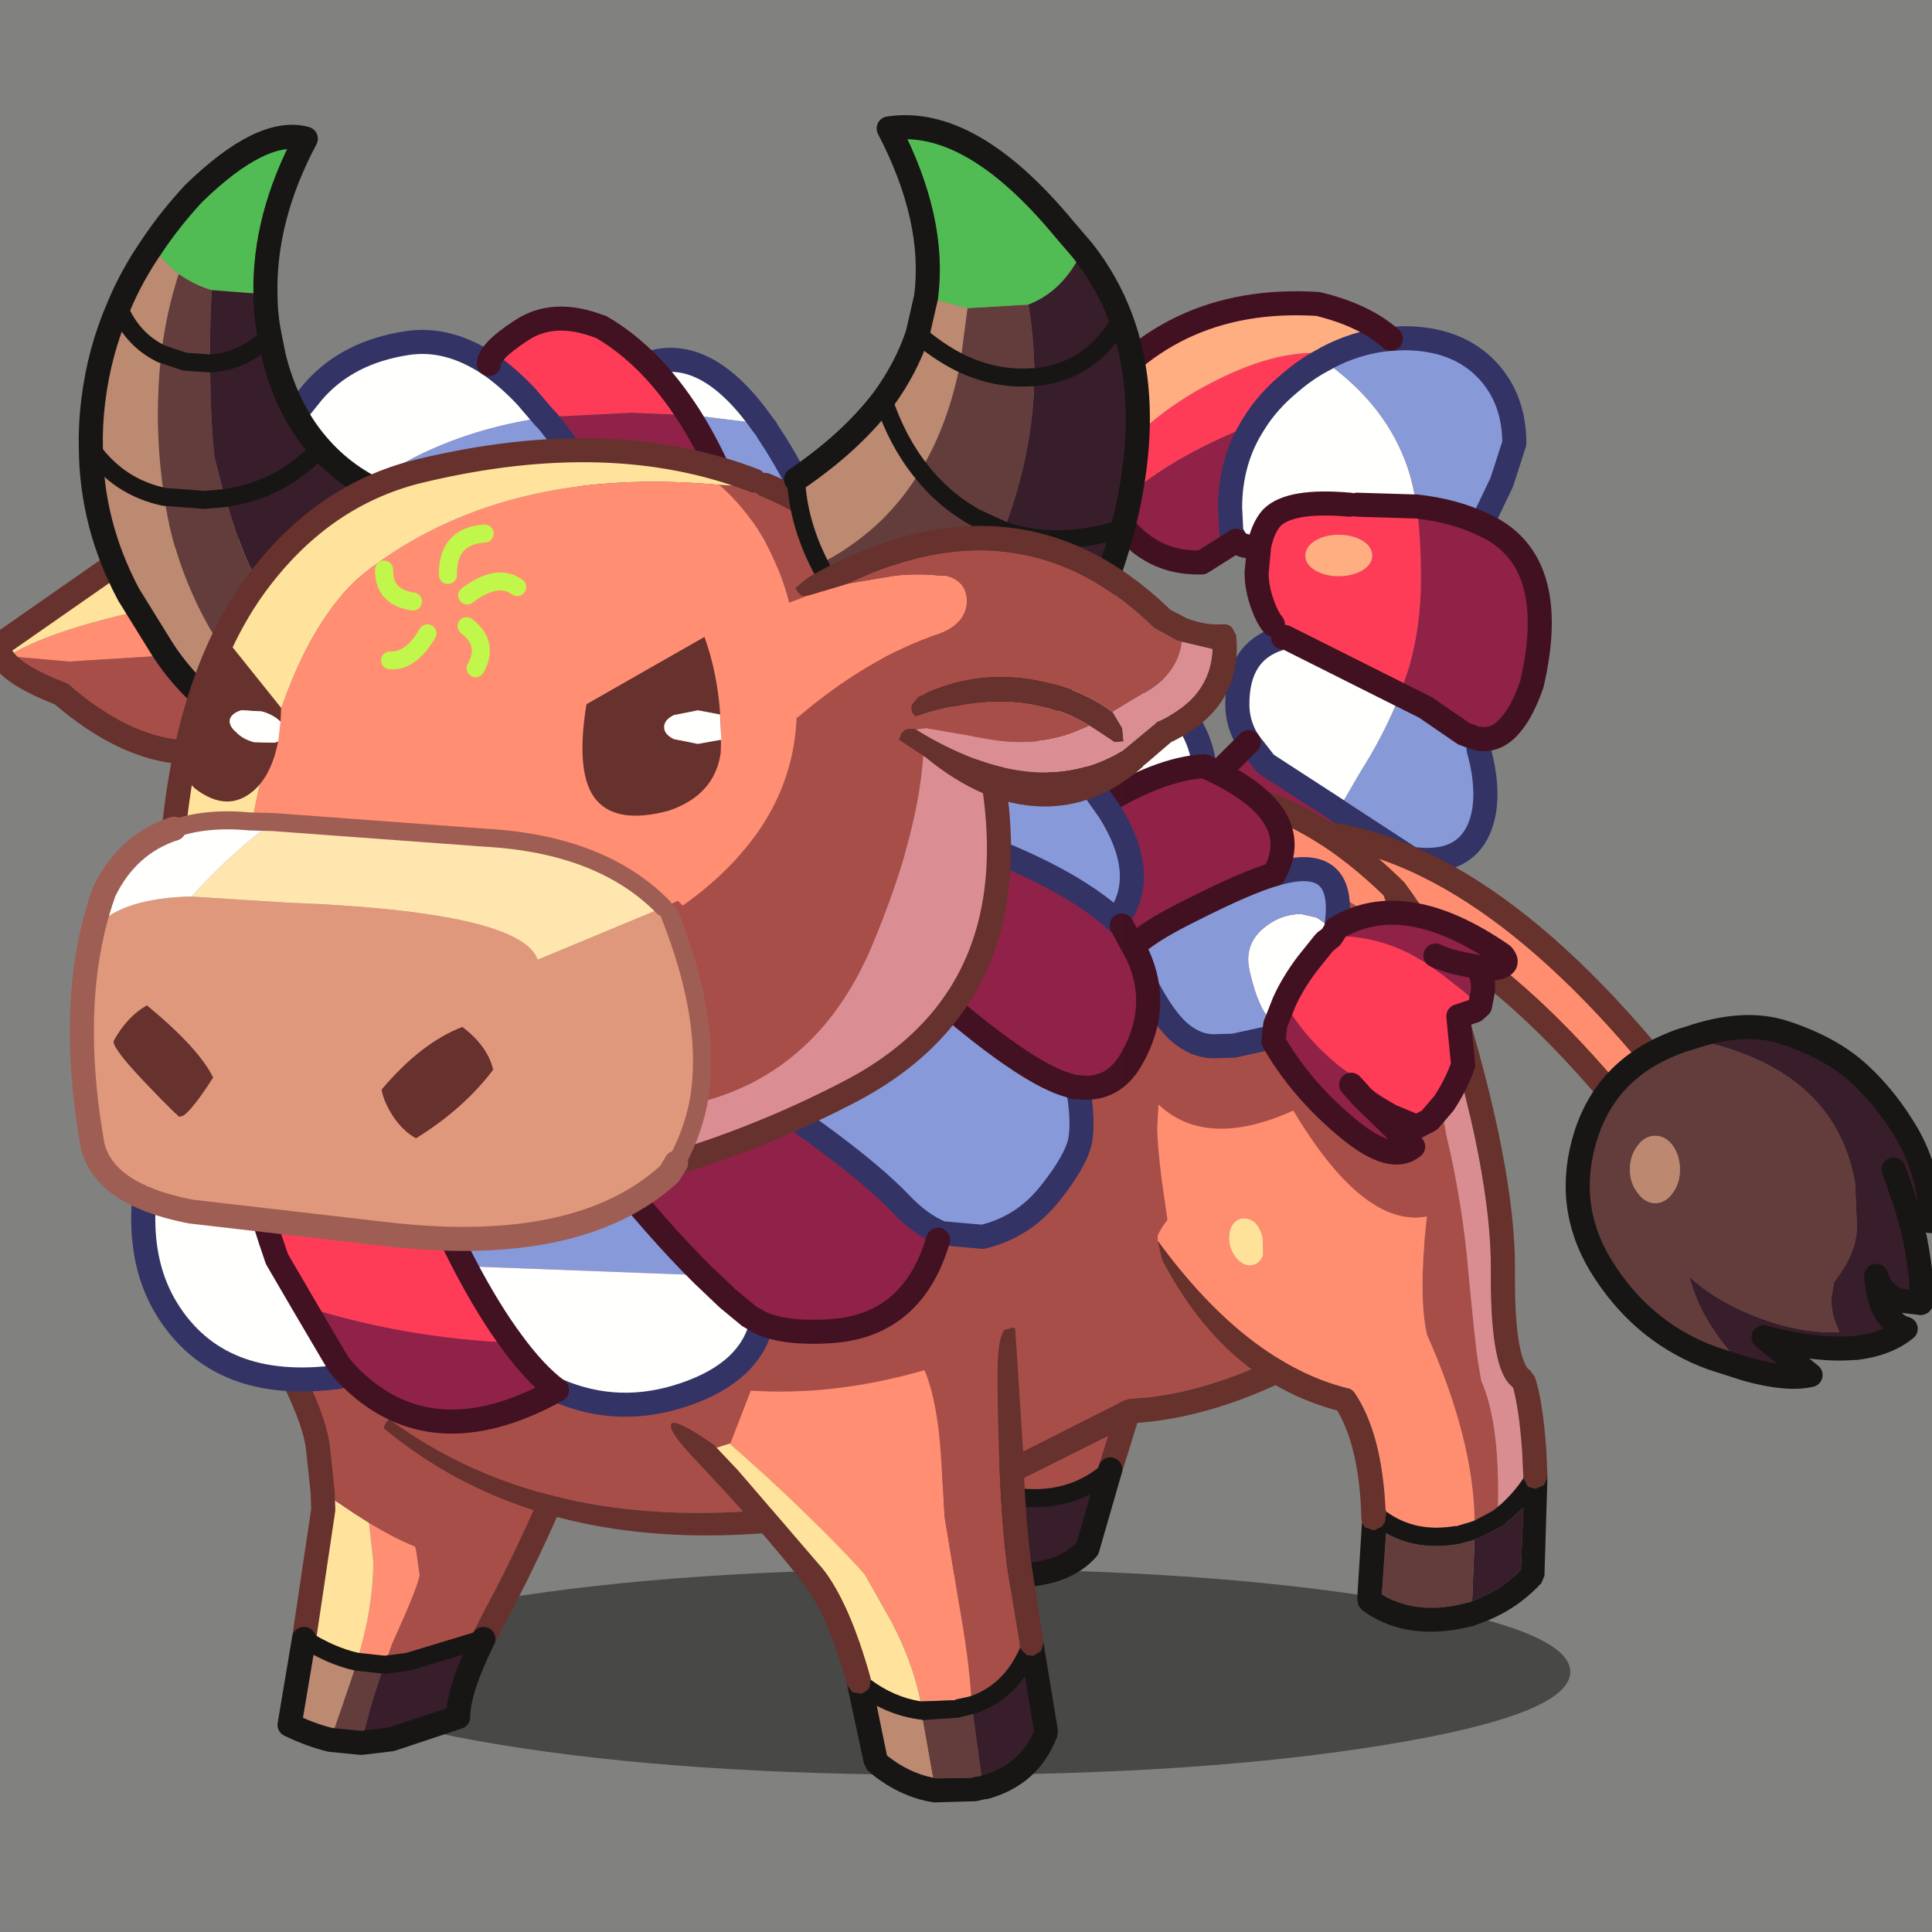 <svg xmlns:ffdec="https://www.free-decompiler.com/flash" xmlns:xlink="http://www.w3.org/1999/xlink" ffdec:objectType="frame" height="90" width="90" xmlns="http://www.w3.org/2000/svg"><rect width="100%" height="100%" fill="#808080" stroke="none"/><use ffdec:characterId="23" height="90" transform="translate(-.6)" width="97.65" xlink:href="#a"/><defs><g id="a" transform="translate(.6)"><use ffdec:characterId="20" height="140.5" transform="matrix(.561 0 0 .56 -.592 5.367)" width="174.1" xlink:href="#b"/><use ffdec:characterId="22" height="160" transform="scale(.604 .562)" width="149" xlink:href="#c"/></g><g id="b" transform="translate(8.1 -26.1)"><use ffdec:characterId="2" height="72.3" transform="matrix(1.441 0 0 .237 19.162 147.025)" width="72.3" xlink:href="#d"/><use ffdec:characterId="3" height="54.35" transform="translate(15.45 40.75)" width="106.35" xlink:href="#e"/><use ffdec:characterId="4" height="47.4" transform="translate(98 84.65)" width="56.45" xlink:href="#f"/><use ffdec:characterId="5" height="40.1" transform="translate(11.9 122.4)" width="30.3" xlink:href="#g"/><use ffdec:characterId="6" height="21.45" transform="translate(69.55 127.1)" width="19.9" xlink:href="#h"/><use ffdec:characterId="7" height="62.8" transform="translate(14.35 81.45)" width="100.85" xlink:href="#i"/><use ffdec:characterId="8" height="62.5" transform="translate(89.05 89.75)" width="32.4" xlink:href="#j"/><use ffdec:characterId="9" height="44.65" transform="translate(71.4 68.75)" width="47.6" xlink:href="#k"/><use ffdec:characterId="10" height="59.7" transform="translate(3.85 76.05)" width="85.45" xlink:href="#l"/><use ffdec:characterId="11" height="20.85" transform="translate(-8.05 59.25)" width="27.25" xlink:href="#m"/><use ffdec:characterId="12" height="50.15" transform="translate(-.5 26.9)" width="37.15" xlink:href="#n"/><use ffdec:characterId="13" height="67.6" transform="translate(-1.25 52.95)" width="78.15" xlink:href="#o"/><use ffdec:characterId="14" height="50.2" transform="translate(58.05 26.1)" width="30.4" xlink:href="#p"/><use ffdec:characterId="15" height="23.35" transform="translate(57.95 60.25)" width="37.7" xlink:href="#q"/><use ffdec:characterId="16" height="14.85" transform="translate(8.4 69.5)" width="44.45" xlink:href="#r"/><use ffdec:characterId="17" height="39.6" transform="translate(48.65 126.95)" width="32.15" xlink:href="#s"/></g><g id="e"><path d="m80.2 36.5-.25-.4q-.7-1.3-.7-2.75 0-4.35 3.45-5.45l.35-.1.15-.05 9.55 4.8q-1.2 3.15-3.35 6.55l-1.8 3.1-6-3.9-1.4-1.8m.85-16.25-1-.05q-.6-.1-.9-.45l-.4-.7-.1-2.05q0-3.9 1.95-6.95 1.15-1.9 3.1-3.5 1.4-1.2 2.9-1.95l.35.55q4.7 3.5 6.4 8.4.5 1.45.8 3.35l-4.95-.15h-.6q-5-.45-6.5 1.1-.75.85-1.05 2.4m-78.6-1Q-.4 14.5.05 10.4L2.5 7.35q2.85-3.3 7.85-4.05 3.35-.5 6.75 1.75 1.55 1.05 3.1 2.7l1.5 1.75q-6 .85-10.95 3.4-4.7 2.45-8.3 6.3v.05m28-14.1.25-.25q4.65-1.25 9.2 5.25l-1.5-.3-4.45-.55h-.25q-1.55-2.4-3.25-4.15" fill="#fff" fill-rule="evenodd" transform="translate(1 1)"/><path d="m92 2.95 1.05-.05q4.45 0 6.95 2.65 2.25 2.4 2.25 6.1l-1.05 3.25-1.65 3.45q-2.3-1.1-5.4-1.45-.3-1.9-.8-3.35-1.7-4.9-6.4-8.4l-.35-.55.05-.05.6-.3q2.3-1.1 4.75-1.3m7 33.2.3 1q1.1 4.05 0 6.6-1.35 3.05-5.6 2.45l-6.05-3.95-.05-.05 1.8-3.1q2.15-3.4 3.35-6.55l2.1 1.05 3.2 2.2.95.35M43.95 18.5q-.1 2.55-2 2.6-2.35.05-3.4-.9l-.2-.75-.05-.05q-1.85-5.65-4.35-9.7l-.25-.4h.25l4.45.55 1.5.3.2.25.2.35q1.8 2.65 3.6 6.55l.05 1.2m-15.9 2.05.05.15.05.1q-.85 5.45-3.9 8.45-3.45 3.35-7.4 3.35l-1.5-.1q-2.85-1.6-8.45-7.55Q4.1 22 2.45 19.3v-.1q3.6-3.85 8.3-6.3 4.95-2.55 10.95-3.4l.1.1.15.15q3.3 4.05 5.25 8.6l.85 2.2" fill="#8698d9" fill-rule="evenodd" transform="translate(1 1)"/><path d="m82.7 27.9-.5-1.2q-.45-.55-.8-1.5-.55-1.45-.55-2.8l.2-2.1v-.05q.3-1.55 1.05-2.4 1.5-1.55 6.5-1.1h.6l4.95.15q.35 2.6.35 6.05 0 3.9-1 7.35l-.75 2.25-9.55-4.8-.15.05-.35.1M68.9 17.3l-1.3-2.6q3.8-5.2 9.6-8.15 5.8-3 10.05-2.3l-.6.3-.05.05q-1.5.75-2.9 1.95-1.95 1.6-3.1 3.5-3.45 1.35-6.45 3.1-3.45 2.05-5.25 4.15m16.8 2.45q-.8.5-.8 1.25 0 .7.8 1.2.85.5 1.95.5 1.15 0 2-.5.8-.5.8-1.2 0-.75-.8-1.25-.85-.5-2-.5-1.1 0-1.95.5M17.1 5.05q0-1.05 2.7-2.8 2.7-1.8 6.55-.3h.05q2.15 1.25 4.05 3.2 1.7 1.75 3.25 4.15l-4.75-.2-7 .35h-.05l-.2.05-1.5-1.75q-1.55-1.65-3.1-2.7" fill="#ff3a58" fill-rule="evenodd" transform="translate(1 1)"/><path d="M99.55 18.35q6.6 2.85 4.15 13.35-.75 2.15-1.7 3.3-1.3 1.6-3 1.15l-.95-.35-3.2-2.2-2.1-1.05.75-2.25q1-3.45 1-7.35 0-3.45-.35-6.05 3.1.35 5.4 1.45M93.7 46.2l-.2.8q.8 1.7-.8 3.85-1.6 2.15-4.5 1.2-2.35-.75-5.25-2.75l-.05-.05-1.35-1q-3.8-2.9-4.5-5.4-.7-2.5.9-4.1l2.25-2.25 1.4 1.8 6 3.9.05.05 6.05 3.95M79.15 19.75l-2.85 1.8q-4.7.15-7.4-4.25 1.8-2.1 5.25-4.15 3-1.75 6.45-3.1-1.95 3.05-1.95 6.95l.1 2.05.4.7M38.3 19.4l-.5.2q-3.45 4.35-9.55 1.05l-.1-.05-.1-.05-.85-2.2q-1.95-4.55-5.25-8.6l-.15-.15-.1-.1.2-.05h.05l7-.35 4.75.2.25.4q2.5 4.05 4.35 9.7" fill="#8f2049" fill-rule="evenodd" transform="translate(1 1)"/><path d="M87.25 4.25Q83 3.55 77.2 6.55q-5.8 2.95-9.6 8.15-.85-2.25-1.4-5.15 7-10.3 19.75-9.5 3.9.95 6.05 2.9-2.45.2-4.75 1.3m-1.55 15.5q.85-.5 1.95-.5 1.15 0 2 .5.8.5.8 1.25 0 .7-.8 1.2-.85.5-2 .5-1.1 0-1.95-.5-.8-.5-.8-1.2 0-.75.8-1.25" fill="#ffad82" fill-rule="evenodd" transform="translate(1 1)"/><path d="m100 37.15.3 1" fill="none" stroke="#09f" stroke-linecap="round" stroke-linejoin="round" stroke-width="2"/><path d="m93 3.95 1.05-.05q4.45 0 6.95 2.65 2.25 2.4 2.25 6.1l-1.05 3.25-1.65 3.45m-.25 18.8q1.1 4.05 0 6.6-1.35 3.05-5.6 2.45l-6.05-3.95-.05-.05-6-3.9-1.4-1.8-.25-.4q-.7-1.3-.7-2.75 0-4.35 3.45-5.45l.35-.1M87.6 5.6l.05-.05.6-.3q2.3-1.1 4.75-1.3M87.6 5.6q-1.5.75-2.9 1.95-1.95 1.6-3.1 3.5-1.95 3.05-1.95 6.95l.1 2.05.4.7m-51.1.8.05.15.05.1q-.85 5.45-3.9 8.45-3.45 3.35-7.4 3.35l-1.5-.1q-2.85-1.6-8.45-7.55Q5.1 23 3.45 20.3v-.05Q.6 15.5 1.05 11.4L3.5 8.35q2.85-3.3 7.85-4.05 3.35-.5 6.75 1.75 1.55 1.05 3.1 2.7l1.5 1.75.1.1.15.15q3.3 4.05 5.25 8.6l.85 2.2M31.7 5.9q4.65-1.25 9.2 5.25l.2.25.2.35q1.8 2.65 3.6 6.55l.05 1.2" fill="none" stroke="#313166" stroke-linecap="round" stroke-linejoin="round" stroke-width="2"/><path d="M100.55 19.35q6.6 2.85 4.15 13.35-.75 2.15-1.7 3.3-1.3 1.6-3 1.15l-.95-.35-3.2-2.2-2.1-1.05-9.55-4.8-.15.05M94.5 48q.8 1.7-.8 3.85-1.6 2.15-4.5 1.2-2.35-.75-5.25-2.75l-.05-.05-1.35-1q-3.8-2.9-4.5-5.4-.7-2.5.9-4.1l2.25-2.25m2-9.8q-.45-.55-.8-1.5-.55-1.45-.55-2.8l.2-2.1v-.05q.3-1.55 1.05-2.4 1.5-1.55 6.5-1.1m-8.55 3.45q-.6-.1-.9-.45l-2.85 1.8q-4.7.15-7.4-4.25l-1.3-2.6-1.4 2.05m1.4-2.05q-.85-2.25-1.4-5.15 7-10.3 19.75-9.5 3.9.95 6.05 2.9m2.15 13.95q3.1.35 5.4 1.45m-10.35-1.6 4.95.15m-50.2 1.6q-.1 2.55-2 2.6-2.35.05-3.4-.9l-.2-.75-.05-.05q-1.85-5.65-4.35-9.7l-.25-.4q-1.55-2.4-3.25-4.15-1.9-1.95-4.05-3.2h-.05q-3.85-1.5-6.55.3-2.7 1.75-2.7 2.8M38.8 20.6q-3.45 4.35-9.55 1.05l-.1-.05-.1-.05" fill="none" stroke="#410f21" stroke-linecap="round" stroke-linejoin="round" stroke-width="2"/></g><g id="f"><path d="M31.35 19.15q-2.1.6-2.75 3.75Q12.9 3.85 0 5.55V0q15.1-.55 31.35 19.15" fill="#ff8d72" fill-rule="evenodd" transform="translate(1 1)"/><path d="M32.35 20.15Q16.1.45 1 1v5.55q12.9-1.7 28.6 17.35.65-3.15 2.75-3.75z" fill="none" stroke="#662f2c" stroke-linecap="round" stroke-linejoin="round" stroke-width="2"/><path d="M34.15 17.25Q46.3 19.55 48 29.3l.15 3.65q-.05 2.25-1.9 4.55l-.2 1.25q-.1 1.25.5 2.55l.15.4h-.2q-3.15.05-6.45-1.2-3.4-1.25-5.8-3.4 1 3.95 4.7 7.65l-2.8-.9q-5.5-2-8.85-7.05-3.4-5.05-1.85-10.85 1.55-5.8 7.15-8.15.8-.35 1.55-.55m-1.3 12.85q.6-.8.6-1.95t-.6-2q-.6-.8-1.45-.8t-1.45.8q-.65.85-.65 2t.65 1.95q.6.85 1.45.85t1.45-.85" fill="#623b3b" fill-rule="evenodd" transform="translate(1 1)"/><path d="M32.85 30.1q-.6.85-1.45.85t-1.45-.85q-.65-.8-.65-1.95t.65-2q.6-.8 1.45-.8t1.45.8q.6.85.6 2t-.6 1.95" fill="#bb8871" fill-rule="evenodd" transform="translate(1 1)"/><path d="M34.15 17.25q4.6-1.6 7.95-.5 3.85 1.25 6.2 3.4 2.3 2.1 4.05 5.1 1.7 3 2.1 7.2-.6 0-1.25-.4-.65-.45-.95-.9l.5 1.8q.45 1.8.7 4.15.2 2.35-.05 2.15l-1.7-.2q-1.45-.45-1.95-2.05.15 1.95.75 2.95.75 1.2 1.7 1.45-1.6 1.3-4.15 1.6h-.2q-3.1.25-7.45-.9l3.9 3.15q-1.95.45-5.35-.5-3.7-3.7-4.7-7.65 2.4 2.15 5.8 3.4 3.3 1.25 6.45 1.2h.2l-.15-.4q-.6-1.3-.5-2.55l.2-1.25q1.85-2.3 1.9-4.55L48 29.3q-1.7-9.75-13.85-12.05m17.05 10.9 1.05 3-1.05-3" fill="#361b2a" fill-rule="evenodd" transform="translate(1 1)"/><path d="M53.25 32.15q.3.45.95.9.65.4 1.25.4-.4-4.2-2.1-7.2-1.75-3-4.05-5.1-2.35-2.15-6.2-3.4-3.35-1.1-7.95.5-.75.2-1.55.55-5.6 2.35-7.15 8.15-1.55 5.8 1.85 10.85 3.35 5.05 8.85 7.05l2.8.9q3.4.95 5.35.5l-3.9-3.15q4.35 1.15 7.45.9m.2 0q2.55-.3 4.15-1.6-.95-.25-1.7-1.45-.6-1-.75-2.95.5 1.6 1.95 2.05l1.7.2q.25.2.05-2.15-.25-2.35-.7-4.15l-.5-1.8-1.05-3" fill="none" stroke="#161414" stroke-linecap="round" stroke-linejoin="round" stroke-width="2"/></g><g id="g"><path d="M9.7 31.35q1.35-4.5 1.35-8.3l-.35-3.25q2.35 1.4 3.8 1.95l.1.25.3 2.1q0 .7-2.25 5.7L12 31.6l-2.3-.25" fill="#ff8d72" fill-rule="evenodd" transform="translate(1 1)"/><path d="M5.3 29.45 6.9 18.7l-.05-1.45L9.45 19l1.25.8.35 3.25q0 3.8-1.35 8.3-2.1-.45-4.4-1.9" fill="#ffe29b" fill-rule="evenodd" transform="translate(1 1)"/><path d="M7.5 37.85q-1.65-.4-3.4-1.25l1.2-7.15q2.3 1.45 4.4 1.9l-.5 1.6-1.7 4.9" fill="#bb8871" fill-rule="evenodd" transform="translate(1 1)"/><path d="m10.05 38.1-2.55-.25 1.7-4.9.5-1.6 2.3.25q-1.15 3.2-1.95 6.5" fill="#623b3b" fill-rule="evenodd" transform="translate(1 1)"/><path d="M20.2 29.45q-2.1 4.25-2.1 6.5l-5.55 1.85-2.5.3q.8-3.3 1.95-6.5l1.95-.25 6.25-1.9" fill="#361b2a" fill-rule="evenodd" transform="translate(1 1)"/><path d="m6.85 17.25-.4-3.75Q5.95 9.5 0 0q13.65-.1 28.3 12.05-3.8 9.35-7 15.25l-1.1 2.15-6.25 1.9-1.95.25.65-1.8q2.25-5 2.25-5.7l-.3-2.1-.1-.25q-1.45-.55-3.8-1.95L9.45 19l-2.6-1.75" fill="#a74d49" fill-rule="evenodd" transform="translate(1 1)"/><path d="M6.3 30.45 7.9 19.7l-.05-1.45-.4-3.75Q6.95 10.5 1 1 14.65.9 29.3 13.05q-3.8 9.35-7 15.25l-1.1 2.15" fill="none" stroke="#662f2c" stroke-linecap="round" stroke-linejoin="round" stroke-width="2"/><path d="M21.2 30.45q-2.1 4.25-2.1 6.5l-5.55 1.85-2.5.3-2.55-.25q-1.65-.4-3.4-1.25l1.2-7.15" fill="none" stroke="#161414" stroke-linecap="round" stroke-linejoin="round" stroke-width="2"/><path d="M6.3 30.45q2.3 1.45 4.4 1.9l2.3.25 1.95-.25 6.25-1.9" fill="none" stroke="#161414" stroke-linecap="round" stroke-linejoin="round" stroke-width="1.5"/></g><g id="h"><path d="M.05 9.4V2.75L17.9 0l-3.3 10.65q-3 2.7-7.25 2.35Q3 12.65.05 9.4" fill="#a74d49" fill-rule="evenodd" transform="translate(1 1)"/><path d="m14.6 10.65-1.9 6.6q-2 2.25-6.15 2.2Q2.3 19.4 0 16.95L.05 9.4Q3 12.65 7.35 13q4.25.35 7.25-2.35" fill="#361b2a" fill-rule="evenodd" transform="translate(1 1)"/><path d="M1.05 10.4V3.75L18.9 1l-3.3 10.65" fill="none" stroke="#662f2c" stroke-linecap="round" stroke-linejoin="round" stroke-width="2"/><path d="M15.6 11.65q-3 2.7-7.25 2.35-4.35-.35-7.3-3.6" fill="none" stroke="#161414" stroke-linecap="round" stroke-linejoin="round" stroke-width="1.5"/><path d="m15.6 11.65-1.9 6.6q-2 2.25-6.15 2.2Q3.3 20.4 1 17.95l.05-7.55" fill="none" stroke="#161414" stroke-linecap="round" stroke-linejoin="round" stroke-width="2"/></g><g id="i" fill-rule="evenodd"><path d="m4.9 9.05.25.1.75-.1Q21.55.05 50 7.8l.05.05 1.1.3.75-.1.5-.6V7.4l17.15-3.85.25-.1q2.75-1.65 5.55-2.15l.35-.1q.75.95 2.3 1.8l7.35 3.4q6.5 2.9 10.95 6.55l.9 2q2.65 6.7 1 14.2-2.55 10.9-13.05 17.6-6.65 3.35-12.75 3.7l-.4.1-9.4 4.75-3.4 1.05Q28.55 65.2 10.9 52.1 2 40.35.4 30.55q-1.75-10.6 4.5-21.5" fill="#a74d49" transform="translate(0 1)"/><path d="M75.7 1.2q8.85-1.5 18.15 7.7l2.45 4.05Q91.85 9.3 85.35 6.4L78 3q-1.55-.85-2.3-1.8" fill="#ff8d72" transform="translate(0 1)"/><path d="m4.9 9.05-.35-.4q-.25-.35-.1-.75.1-.4.45-.6 16.15-9.4 45.45-1.45l18.55-4.2q3-1.75 6.05-2.3H75q9.9-2.1 20.25 8.15l.1.15q2.35 3.15 3.7 6.55 2.9 7.25 1.1 15.4-2.7 11.7-14 18.9l-.1.05q-6.95 3.5-13.3 3.9l-9.3 4.65-.1.05-3.6 1.1Q27.95 67.4 10.5 52.9q0-.35.25-.6l.15-.2q17.65 13.1 48.3 4.25l3.4-1.05 9.4-4.75.4-.1q6.1-.35 12.75-3.7 10.5-6.7 13.05-17.6 1.65-7.5-1-14.2l-.9-2-2.45-4.05Q84.55-.3 75.7 1.2l-.35.1q-2.8.5-5.55 2.15l-.25.1L52.4 7.4v.05l-.5.6-.75.1-1.1-.3L50 7.8Q21.55.05 5.9 9.05l-.75.1-.25-.1" fill="#662f2c" transform="translate(0 1)"/></g><g id="j" fill-rule="evenodd"><path d="m11.6 18.65 1.5.15q2.1 0 5.05-2.25 2.1-1.65 4.35-4.2l.6-.7.1 1.3q.4 5.7.9 7.7 1.1 4.65 1.6 9.45.7 7.55.95 9l.25 1.5q1.55 3.5 1.4 10.5l-.45.35-1.5.8q-.1-6.75-3.95-15.45-.75-3.25 0-9.85-5.1 1-10.8-8.3" fill="#a74d49" transform="translate(0 1)"/><path d="M21.05 3.45q1.55 2.5 2.2 5.15v.05q4.55 14.6 4.45 22.9-.05 7.45 1.45 9.25l.05.05.35.35q.5 1.8.75 5.25l.1 2.15v.15q-.95 1.4-2.1 2.35.15-7-1.4-10.5l-.25-1.5q-.25-1.45-.95-9-.5-4.8-1.6-9.45-.5-2-.9-7.7l-.1-1.3-.05-.35q-.5-3.65-2-7.85" fill="#da8c92" transform="translate(0 1)"/><path d="M.05 29v-.15Q0 28.6.1 28.4q.4-.75.75-1.15l-.5-3.5Q0 20.9 0 19.55l.1-1.9q4 3.75 11.2.5l.3.5q5.7 9.3 10.8 8.3-.75 6.6 0 9.85 3.85 8.7 3.95 15.45l-.25.1-1.35.4.05-.05q-3.35.6-5.8-1.2l-.05-.2q-.3-6.3-2.55-9.65-.25-.35-.6-.4Q7.45 39.15.05 29m8.75 1.15-.05-1.45q-.2-.85-.7-1.3-.55-.4-1.15-.25-.55.15-.8.8t-.05 1.5q.25.8.8 1.25.55.45 1.1.3.6-.15.85-.85" fill="#ff8d72" transform="translate(0 1)"/><path d="M8.8 30.15q-.25.7-.85.85-.55.15-1.1-.3-.55-.45-.8-1.25-.2-.85.05-1.5t.8-.8q.6-.15 1.15.25.5.45.7 1.3l.05 1.45" fill="#ffe29b" transform="translate(0 1)"/><path d="m26.35 53.85.25-.1h.05l2.05-1.05 1.7-1.5-.2 5.15q-1.7 1.75-4.05 2.6l.2-5.1" fill="#361b2a" transform="translate(0 1)"/><path d="m26.15 58.95-.25.1-1.3.3h-.05q-3.4.6-5.9-.95l.35-5.1q2.6 1.5 6.05.9l1.3-.35-.2 5.1" fill="#623b3b" transform="translate(0 1)"/><path d="M21.05 3.45 18.95.7l-.25-.75q0-.4.35-.7.3-.3.7-.25l.7.35q3.7 4.15 4.75 8.8 4.6 14.9 4.5 23.4-.05 6.45 1.05 8.05l.2.15.4.55q.65 1.9.95 6l.1 2.3v.05l-.3.65-.7.3-.55-.15-.15-.15-.3-.65v-.05l-.1-2.15q-.25-3.45-.75-5.25l-.35-.35-.05-.05q-1.5-1.8-1.45-9.25.1-8.3-4.45-22.9V8.6q-.65-2.65-2.2-5.15M17 52.4l-.05-.3v-.05q-.15-5.8-2-8.95Q5.7 40.65.45 30.65l-.1-.3L.05 29q7.4 10.15 15.75 12.25.35.05.6.4 2.25 3.35 2.55 9.65l.05.2v.15l-.05.4-.05.3-.25.4-.65.3h-.05l-.7-.25-.25-.4" fill="#662f2c" transform="translate(0 1)"/><path d="m30.4 48.65.3.65.15.15.55.15.7-.3.3-.65-.25 8.2-.25.6q-2.25 2.45-5.5 3.5l-.05.05-1.4.3q-4.7.8-7.95-1.6l-.3-.4-.1-.5.4-6.4.25.4.7.25H18l.65-.3.25-.4.05-.3.05-.4v-.15q2.45 1.8 5.8 1.2l-.05.05 1.35-.4.25-.1 1.5-.8.45-.35q1.15-.95 2.1-2.35v-.1m-4.25 10.3q2.35-.85 4.05-2.6l.2-5.15-1.7 1.5-2.05 1.05h-.05l-.25.1-1.3.35q-3.45.6-6.05-.9l-.35 5.1q2.5 1.55 5.9.95h.05l1.3-.3.25-.1" fill="#161414" transform="translate(0 1)"/></g><g id="k"><path d="m30.5 25.2-1.4 1.75q-1.2 1.6-1.9 3.15l-.75 1.9q-1-.7-1.7-2.85-.55-1.8-.55-2.55 0-1.7 1.5-2.8 1.3-1 2.9-1l1.3.3 1.5 1.05-.5.55-.25.35-.15.15m-9.95-14.7q-3.75.2-8.95 3.45-4.15 2.6-4.7 6.8l-.1-.05q-4-.2-6.8-7.4l.1-.35Q.35 11.6 1.4 9.9l3.5-5.3Q7.25.6 8.3 0l.3.05q4.45 1.1 7.95 3.85 3.6 2.9 4 6.6" fill="#fff" fill-rule="evenodd" transform="translate(1 1)"/><path d="m32.2 24.65-.75-.5h-.05l.1-.15-.05.15.05-.15q5.65-3.45 13.8 2.2.85.95-.85 1.15l-1.4-.2q.7.55.65 2l-.25 1.3q-3.3-3-5.85-4.35-2.55-1.3-5.4-1.45m-5 5.45q1.65 3 4.7 5.45l4.55 3.25q.95.75 2.8 1.15l-1.05.55-2.15-.9-1.9-1.1 3.75 3.65q-1.8 1.5-5.45-1.55-3.9-3.25-6.15-7.2l-.05-.55.05-.35.1-.4.05-.1.75-1.9m5.55 6.9.6.65.2.25.6.6-.6-.6-.2-.25-.6-.65m7-10.75q1.15.55 3.3.9-2.15-.35-3.3-.9M6.9 20.75q.55-4.2 4.7-6.8 5.2-3.25 8.95-3.45 8.65 3.85 5.8 9-2.25.65-6.6 2.85-4.4 2.15-5.35 3.5-1.8 1.5-4.3-.15-2.05-1.4-2.95-3.55L6.85 21l.05-.25M26.3 33.4l.15-1.4-.15 1.4" fill="#8f2049" fill-rule="evenodd" transform="translate(1 1)"/><path d="m31.4 24.15-1.5-1.05-1.3-.3q-1.6 0-2.9 1-1.5 1.1-1.5 2.8 0 .75.55 2.55.7 2.15 1.7 2.85l-.05.1-.1.4-.05.35-.05.2-3.2.7-1.65.05q-1.55 0-2.95-1.25-1.9-1.75-4-6.7.95-1.35 5.35-3.5 4.35-2.2 6.6-2.85 6.2-1.9 5.15 4.5l-.1.15M6.8 20.7l.1.05-.05.25-.05-.3" fill="#8698d9" fill-rule="evenodd" transform="translate(1 1)"/><path d="m31.1 24.7.55-.05h.55q2.85.15 5.4 1.45 2.55 1.35 5.85 4.35l-.45.4-1.35.45.4 4.05q-.55 1.6-1.6 3.2l-1.2 1.4q-1.85-.4-2.8-1.15l-4.55-3.25q-3.05-2.45-4.7-5.45.7-1.55 1.9-3.15l1.4-1.75.6-.5-.6.5.15-.15.25-.35h.2" fill="#ff3a58" fill-rule="evenodd" transform="translate(1 1)"/><path d="m31.4 24.15-.5.55m.6-.7-.1.15m-5.15 8.7.05-.35.1-.4m-.2.95.05-.2.05.55-.1-.35" fill="none" stroke="#066" stroke-linecap="round" stroke-linejoin="round" transform="translate(1 1)"/><path d="M21.55 11.5q-.4-3.7-4-6.6-3.5-2.75-7.95-3.85L9.3 1q-1.05.6-3.4 4.6l-3.5 5.3q-1.05 1.7-1.3 3.05l-.1.35q2.8 7.2 6.8 7.4l.05.3m7.55 4.85q2.1 4.95 4 6.7 1.4 1.25 2.95 1.25l1.65-.05 3.2-.7m.15-13.55q6.2-1.9 5.15 4.5" fill="none" stroke="#313166" stroke-linecap="round" stroke-linejoin="round" stroke-width="2"/><path d="m32.45 25.15-.35.55-.6.5-1.4 1.75q-1.2 1.6-1.9 3.15l-.75 1.9-.15 1.4q2.25 3.95 6.15 7.2 3.65 3.05 5.45 1.55l-3.75-3.65 1.9 1.1 2.15.9 1.05-.55 1.2-1.4q1.05-1.6 1.6-3.2l-.4-4.05 1.35-.45.45-.4.25-1.3q.05-1.45-.65-2-2.15-.35-3.3-.9m-9.1-1.2-.15.15m.95-1.05.05-.15q5.65-3.45 13.8 2.2.85.95-.85 1.15l-1.4-.2m-8.9 11.35-.6-.6-.2-.25-.6-.65M7.9 21.75q.55-4.2 4.7-6.8 5.2-3.25 8.95-3.45 8.65 3.85 5.8 9-2.25.65-6.6 2.85-4.4 2.15-5.35 3.5-1.8 1.5-4.3-.15-2.05-1.4-2.95-3.55L7.85 22l.05-.25z" fill="none" stroke="#410f21" stroke-linecap="round" stroke-linejoin="round" stroke-width="2"/></g><g id="l"><path d="m51 30.35-.1-.25q6.2-3.8 10.65-9.05l.15-.15 1.15-1.3q9.85 9 14 10.15l.5.15h.25q.5 2.7.2 4.45-.35 1.7-2.55 4.45-2.2 2.75-5.55 3.55l-3.4-.3q-1.75-.7-3.45-2.5-3.45-3.6-11.85-9.2m-13.1 5.4q4.75 6 8.6 9.8l-19.75-.75q-1.6-3.05-3.25-6.9 7.1.05 14.4-2.15M69.45 0q8.3 3.6 9.3 4.85L80.2 6.9q3.4 5.4.7 9.05l-.05.15q-4.1-3.75-12.65-6.8 1.3-4.45 1.25-9.3" fill="#8698d9" fill-rule="evenodd" transform="translate(1 1)"/><path d="m50.85 30.1.15.25q8.4 5.6 11.85 9.2 1.7 1.8 3.45 2.5l-.3.55q-2.1 7.15-8.9 7.6-3.65.25-5.75-.65l-1.05-.6-1.75-1.45-2.05-1.95q-3.85-3.8-8.6-9.8l4.5-1.55q4.55-1.75 8.45-4.1M16.25 53l-2.85-4.85q8.45 2.65 17.25 3 1.9 2.6 3.7 3.95-10.55 5.85-17.45-1.35l-.65-.75m65-36.55 1.35 2.5q1.9 4.2-.45 8.45-1.55 2.9-4.55 2.5h-.05l-.7-.15q-4.15-1.15-14-10.15l-.05-.05q3.7-4.85 5.4-10.25 8.55 3.05 12.65 6.8l.4.35" fill="#8f2049" fill-rule="evenodd" transform="translate(1 1)"/><path d="m46.5 45.55 2.05 1.95 1.75 1.45 1.05.6q-.95 4.05-6.35 5.9-5.5 1.9-10.65-.35-1.8-1.35-3.7-3.95-1.9-2.55-3.9-6.35l19.75.75m-33.1 2.6L16.25 53v1q-10 1.35-14.3-5.65-3.9-6.35 0-17.35l6.7 4q.2 2.65 2.45 9.2l2.3 3.95" fill="#fff" fill-rule="evenodd" transform="translate(1 1)"/><path d="M30.65 51.15q-8.8-.35-17.25-3l-2.3-3.95Q8.85 37.65 8.65 35q5 2.15 11.45 2.7l3.4.2q1.65 3.85 3.25 6.9 2 3.8 3.9 6.35" fill="#ff3a58" fill-rule="evenodd" transform="translate(1 1)"/><path d="M50.9 30.1h-.05q-3.9 2.35-8.45 4.1l-4.5 1.55-.5-.65M8.65 35l-6.7-4m6.7 4q5 2.15 11.45 2.7l3.4.2q7.1.05 14.4-2.15m13-5.65q6.2-3.8 10.65-9.05l.15-.15 1.1-1.35q3.7-4.85 5.4-10.25 1.3-4.45 1.25-9.3" fill="none" stroke="#066" stroke-linecap="round" stroke-linejoin="round" transform="translate(1 1)"/><path d="M67.3 43.05q-1.75-.7-3.45-2.5-3.45-3.6-11.85-9.2M2.95 32q-3.9 11 0 17.35 4.3 7 14.3 5.65v-.05m35.1-4.4q-.95 4.05-6.35 5.9-5.5 1.9-10.65-.35M70.45 1q8.3 3.6 9.3 4.85L81.2 7.9q3.4 5.4.7 9.05l.35.5-.4-.35q-4.1-3.75-12.65-6.8m9.4 20.6q.5 2.7.2 4.45-.35 1.7-2.55 4.45-2.2 2.75-5.55 3.55l-3.4-.3" fill="none" stroke="#313166" stroke-linecap="round" stroke-linejoin="round" stroke-width="2"/><path d="M38.9 36.75q4.75 6 8.6 9.8l2.05 1.95 1.75 1.45 1.05.6q2.1.9 5.75.65 6.8-.45 8.9-7.6m-52.6 5.55L17.25 54l.65.75q6.9 7.2 17.45 1.35-1.8-1.35-3.7-3.95-1.9-2.55-3.9-6.35-1.6-3.05-3.25-6.9M14.4 49.15l-2.3-3.95Q9.85 38.65 9.65 36m72.6-18.55 1.35 2.5q1.9 4.2-.45 8.45-1.55 2.9-4.55 2.5h-.25l-.5-.15q-4.15-1.15-14-10.15l-.05-.05" fill="none" stroke="#410f21" stroke-linecap="round" stroke-linejoin="round" stroke-width="2"/></g><g id="m"><path d="M.65 10.85Q3.5 9.1 9 7.7q7-1.8 10.35-1.4 3.35.35 4.25 1.25l1.2 1.15-1.05 2.5-10.05-.4-7.95.5-5.1-.45" fill="#ff8d72" fill-rule="evenodd" transform="translate(1 1)"/><path d="m24.8 8.7-1.2-1.15q-.9-.9-4.25-1.25Q16 5.9 9 7.7 3.5 9.1.65 10.85l-.6-.3v-.7L9 3.6q7.8-5.55 16.25-2.5l.4 3.35q0 1.75-.85 4.25" fill="#ffe29b" fill-rule="evenodd" transform="translate(1 1)"/><path d="m.65 10.85 5.1.45 7.95-.5 10.05.4-.5 1.05q-1.45 3.1-3.45 6Q12.7 20.6 5.1 14 1.35 12.55.35 11.15l.3-.3" fill="#a74d49" fill-rule="evenodd" transform="translate(1 1)"/><path d="m26.25 2.1.75.3m-6.2 16.85 1.3-.5m-20.75-6.6-.05-.1-.25-.5" fill="none" stroke="#1f0ebd" stroke-linecap="round" stroke-linejoin="round" stroke-width=".25"/><path d="M26.25 2.1Q17.8-.95 10 4.6l-8.95 6.25v.7m19.75 7.7Q13.7 21.6 6.1 15q-3.75-1.45-4.75-2.85" fill="none" stroke="#662f2c" stroke-linecap="round" stroke-linejoin="round" stroke-width="2"/></g><g id="n"><path d="m13.2 45.65-1.9 2.5q-3.3-2.3-5.4-5.6L3.15 38.1Q.05 32.3 0 25.9q-.05-1.95.2-3.95.5-4.1 2.1-7.8 1.1-2.65 2.8-5.1.95 1.4 2.2 2.35-1.05 3.25-1.45 6.65L5.7 19.6q-.4 5.25.4 10.35l.05.35q.8 5.25 3.45 10.1 1.25 2.3 3.6 5.25M2.3 14.15q1.1 2.7 3.55 3.9-2.45-1.2-3.55-3.9m3.8 15.8q-3.8-.8-6.1-4.05 2.3 3.25 6.1 4.05" fill="#bb8871" fill-rule="evenodd" transform="translate(1 1)"/><path d="m17.4 40.15-4.2 5.5q-2.35-2.95-3.6-5.25-2.65-4.85-3.45-10.1l-.05-.35q-.8-5.1-.4-10.35l.15-1.55q.4-3.4 1.45-6.65 1.25.9 2.75 1.35-.15 2.1-.15 5.05v1.05l-2.1-.15-1.95-.65 1.95.65 2.1.15q.05 5.55.4 7.95l.85 3.25 1.2 3.6q1.05 3 2.25 4.25l2.8 2.25m-6.25-10.1-1.7.15-3.35-.25 3.35.25 1.7-.15" fill="#623b3b" fill-rule="evenodd" transform="translate(1 1)"/><path d="M5.1 9.05Q6.6 6.8 8.55 4.7q5.7-5.55 9.3-4.55-3.5 6.6-3.35 12.95l-4.45-.35q-1.5-.45-2.75-1.35-1.25-.95-2.2-2.35" fill="#50bb54" fill-rule="evenodd" transform="translate(1 1)"/><path d="M14.5 13.1q0 1.75.35 3.45l.35 1.75q1.15 4.6 3.85 7.6 2.4 2.7 6 4.1L17.4 40.15l-2.8-2.25q-1.2-1.25-2.25-4.25l-1.2-3.6-.85-3.25q-.35-2.4-.4-7.95V17.8q0-2.95.15-5.05l4.45.35m.35 3.45q-2.2 2.15-4.95 2.3 2.75-.15 4.95-2.3m4.2 9.35q-3.2 3.45-7.9 4.15 4.7-.7 7.9-4.15" fill="#361b2a" fill-rule="evenodd" transform="translate(1 1)"/><path d="M6.1 10.05Q7.6 7.8 9.55 5.7q5.7-5.55 9.3-4.55-3.5 6.6-3.35 12.95 0 1.75.35 3.45l.35 1.75q1.15 4.6 3.85 7.6 2.4 2.7 6 4.1L18.4 41.15m-4.2 5.5-1.9 2.5q-3.3-2.3-5.4-5.6L4.15 39.1Q1.05 33.3 1 26.9q-.05-1.95.2-3.95.5-4.1 2.1-7.8 1.1-2.65 2.8-5.1" fill="none" stroke="#161414" stroke-linecap="round" stroke-linejoin="round" stroke-width="2"/><path d="m17.4 40.15-4.2 5.5" fill="none" stroke="#161414" stroke-linecap="round" stroke-linejoin="round" transform="translate(1 1)"/><path d="m6.85 19.05 1.95.65 2.1.15q2.75-.15 4.95-2.3m-9 1.5q-2.45-1.2-3.55-3.9m3.8 15.8 3.35.25 1.7-.15q4.7-.7 7.9-4.15M1 26.9q2.3 3.25 6.1 4.05" fill="none" stroke="#161414" stroke-linecap="round" stroke-linejoin="round" stroke-width="1.5"/><path d="M27.75 39.65q-2.45-.35-2.4-2.65m3.6 5.3q-1.35 2.35-3.1 2.25m6.35-2.85q1.9 1.45.75 3.5m-.7-6.05q2.5-1.9 4.15-.7m-5.75-1Q30.6 34.2 33.7 34" fill="none" stroke="#c1f64b" stroke-linecap="round" stroke-linejoin="round" stroke-width="1.5"/></g><g id="o"><path d="m55.85 3.05.9-.15q6 2.55 10.5 7.2l1.65 4.15q1.05 3.25 1.05 9.25 0 7.45-4.4 17.9Q61.1 51.8 51.2 54.3q1.2-6.65-2.4-15.7l1.1-.7q9.05-6.45 9.45-15.6.8-3.6-.6-9.55-1.6-6.15-5.8-9.85l2.9.15" fill="#a74d49" fill-rule="evenodd" transform="translate(1 1)"/><path d="M55.85 2.55v.5l-2.9-.15q-17.3-1.6-28.6 6.65-7.05 4.9-10.15 21.05l-.1.3H14q-3.65-.35-6.35.6 1.4-13.65 7.55-21.3 5.35-6.7 13.05-8.5 15.75-3.75 27.6.85" fill="#ffe29b" fill-rule="evenodd" transform="translate(1 1)"/><path d="m14.1 30.9.1-.3q3.1-16.15 10.15-21.05 11.3-8.25 28.6-6.65 4.2 3.7 5.8 9.85 1.4 5.95.6 9.55-.4 9.15-9.45 15.6l-.4-.4-1.2.55q-5.1-5.25-14.8-5.8l-17.6-1.3-1.8-.05" fill="#ff8d72" fill-rule="evenodd" transform="translate(1 1)"/><path d="M48.8 38.6q3.6 9.05 2.4 15.7-.55 2.7-1.85 5l-.55.9q-7.45 6.85-23.35 5.05l-16.4-1.9-.25-.05Q1.9 61.9.9 57.9-.9 47.75.9 40q1.95-2.6 7.75-2.85h.45l7.95.5q19.4.75 20.8 4.75l10.45-4.35.5.55M8.05 55.45q.65.2 2.85-3.25-1.2-2.45-5.5-6-1.65.95-2.75 2.95-.25.75 5.4 6.3M31.6 48q-3.4 1.3-6.7 5.2.15.95.9 2.15.85 1.3 1.95 1.9 3.95-2.45 6.4-5.7Q33.7 49.6 31.6 48" fill="#e0977c" fill-rule="evenodd" transform="translate(1 1)"/><path d="M8.05 55.45q-5.65-5.55-5.4-6.3 1.1-2 2.75-2.95 4.3 3.55 5.5 6-2.2 3.45-2.85 3.25M31.6 48q2.1 1.6 2.55 3.55-2.45 3.25-6.4 5.7-1.1-.6-1.95-1.9-.75-1.2-.9-2.15 3.3-3.9 6.7-5.2" fill="#662f2c" fill-rule="evenodd" transform="translate(1 1)"/><path d="m15.9 30.95 17.6 1.3q9.7.55 14.8 5.8L37.85 42.4q-1.4-4-20.8-4.75l-7.95-.5q3.35-3.7 6.8-6.2" fill="#ffe6af" fill-rule="evenodd" transform="translate(1 1)"/><path d="M7.65 31.5q2.7-.95 6.35-.6h.1l1.8.05q-3.45 2.5-6.8 6.2h-.45Q2.85 37.4.9 40q.4-1.7.95-3.25 1.9-3.95 5.8-5.25" fill="#fff" fill-rule="evenodd" transform="translate(1 1)"/><path d="M51.2 54.3q9.9-2.5 14.35-12.9 4.4-10.45 4.4-17.9 0-6-1.05-9.25l-1.65-4.15.3.35 2.5 2.95v.05l1.25 1.8 2.4 4.2q7.9 24.35-9.6 33.75-7.1 3.75-14.75 6.1 1.3-2.3 1.85-5" fill="#da8d93" fill-rule="evenodd" transform="translate(1 1)"/><path d="m57.75 3.9-.9-.35M49.8 39.6l-.5-.55" fill="none" stroke="#00f" stroke-linecap="round" stroke-linejoin="round" stroke-width=".25"/><path d="M56.85 3.55Q45-1.05 29.25 2.7q-7.7 1.8-13.05 8.5-6.15 7.65-7.55 21.3m59.6-21.4q-4.5-4.65-10.5-7.2m10.5 7.2.3.35 2.5 2.95v.05l1.25 1.8 2.4 4.2q7.9 24.35-9.6 33.75-7.1 3.75-14.75 6.1" fill="none" stroke="#662f2c" stroke-linecap="round" stroke-linejoin="round" stroke-width="2"/><path d="m50.35 60.3-.55.9q-7.45 6.85-23.35 5.05l-16.4-1.9-.25-.05q-6.9-1.4-7.9-5.4Q.1 48.75 1.9 41q.4-1.7.95-3.25 1.9-3.95 5.8-5.25" fill="none" stroke="#9e5d53" stroke-linecap="round" stroke-linejoin="round" stroke-width="2"/><path d="M8.65 32.5q2.7-.95 6.35-.6h.1l1.8.05 17.6 1.3q9.7.55 14.8 5.8m.5.55q3.6 9.05 2.4 15.7-.55 2.7-1.85 5" fill="none" stroke="#9e5d53" stroke-linecap="round" stroke-linejoin="round" stroke-width="1.5"/><path d="M28.5 13.6q-2.45-.35-2.4-2.65m3.6 5.3q-1.35 2.35-3.1 2.25m6.35-2.85q1.9 1.45.75 3.5M33 13.1q2.5-1.9 4.15-.7m-5.75-1q-.05-3.25 3.05-3.45" fill="none" stroke="#c1f64b" stroke-linecap="round" stroke-linejoin="round" stroke-width="1.5"/></g><g id="p"><path d="m14.25 15.05-.6 4.55q-1.8-.9-3.55-2.4 1.75 1.5 3.55 2.4-1 5.15-3.3 8.95-1.95-2.45-3.1-5.9 1.15 3.45 3.1 5.9-3.05 5.1-8.4 7.8Q.2 32.9 0 29.3q4.55-3.1 7.25-6.65 1.9-2.6 2.85-5.45l.7-3.05 3.45.9" fill="#bb8871" fill-rule="evenodd" transform="translate(1 1)"/><path d="M19.8 20.8h-.25q-3 .2-5.9-1.2 2.9 1.4 5.9 1.2h.25q-.1 6.3-2.55 12.75-2.4 6.15-6.9 12.45l-3.3-2.75q-3.35-3.35-5.1-6.9 5.35-2.7 8.4-7.8 2.3-3.8 3.3-8.95l.6-4.55 5.05-.3q.5 3 .5 6.05m-2.55 12.75-2.3-1.05q-2.7-1.5-4.6-3.95 1.9 2.45 4.6 3.95l2.3 1.05" fill="#623b3b" fill-rule="evenodd" transform="translate(1 1)"/><path d="m19.3 14.75-5.05.3-3.45-.9Q11.65 7.7 7.7.1q6.8-1.05 14.6 8.4l1.5 1.75q-1.6 3.4-4.5 4.5" fill="#50bb54" fill-rule="evenodd" transform="translate(1 1)"/><path d="M19.8 20.8q0-3.05-.5-6.05 2.9-1.1 4.5-4.5 2.05 2.6 3.2 5.7-2.45 4.4-7.2 4.85 4.75-.45 7.2-4.85 2.7 7.35.15 17.4-1.7 6.5-5.65 14.1l-.1.5Q15.65 49.5 10.35 46q4.5-6.3 6.9-12.45Q19.7 27.1 19.8 20.8m-2.55 12.75q4.6 1.55 9.9-.2-5.3 1.75-9.9.2" fill="#361b2a" fill-rule="evenodd" transform="translate(1 1)"/><path d="M11.1 18.2q-.95 2.85-2.85 5.45Q5.55 27.2 1 30.3m27-13.35q-1.15-3.1-3.2-5.7L23.3 9.5Q15.5.05 8.7 1.1q3.95 7.6 3.1 14.05l-.7 3.05M28 16.95q2.7 7.35.15 17.4-1.7 6.5-5.65 14.1" fill="none" stroke="#161414" stroke-linecap="round" stroke-linejoin="round" stroke-width="2"/><path d="M14.65 20.6q2.9 1.4 5.9 1.2h.25q4.75-.45 7.2-4.85M14.65 20.6q-1.8-.9-3.55-2.4m-2.85 5.45q1.15 3.45 3.1 5.9 1.9 2.45 4.6 3.95l2.3 1.05q4.6 1.55 9.9-.2m-5.75 14.6Q16.65 50.5 11.35 47l-3.3-2.75q-3.35-3.35-5.1-6.9Q1.2 33.9 1 30.3" fill="none" stroke="#161414" stroke-linecap="round" stroke-linejoin="round" stroke-width="1.5"/></g><g id="q" fill-rule="evenodd"><path d="m5.45 4.8 3.9-.65q1.85-.2 3.75 0h.45q1.75.45 1.75 2.15-.05 1.8-2.2 2.65Q7 11 1.2 16L0 6.7l.55-.3 1.55-.6.2-.05 3.15-.95" fill="#ff8d72"/><path d="m27.4 15.5-.3-.2q-2.3-1.65-5.4-2.3-5.5-1.25-10.45 1.25l-.5.6q-.15.4.05.75l.25.3v-.05q5.85-1.9 10.2-.9 1.95.4 3.55 1.3l.1.05.6.35-1.05.45q-3.4 1.4-7.65.6l-4.9-.85-.85.1-.1-.05h-.5q-.4.05-.6.4l-.2.5L1.2 16Q7 11 13.1 8.95q2.15-.85 2.2-2.65 0-1.7-1.75-2.15h-.45q-1.9-.2-3.75 0l-3.9.65Q7.3 3.9 9.1 3.3h.05q12.2-4.1 21.7 5.2l.2.1 1.7.95h.05l.35.1q-.35 2.6-2.85 4.1l-2.9 1.75" fill="#a74d49"/><path d="m25.5 16.65.85.55 1.2.8.75-.05-.1-1.1-.8-1.35 2.9-1.75q2.5-1.5 2.85-4.1l2.55.6q-.15 4.05-4.45 6-.2.05-.3.2l-2.65 2.2-.2.15.05-.05q-7.15 4.3-17.1-1.8l.85-.1 4.9.85q4.25.8 7.65-.6l1.05-.45" fill="#da8d93"/><path d="m25.5 16.65-.6-.35-.1-.05q-1.6-.9-3.55-1.3-4.35-1-10.2.9v.05l-.25-.3q-.2-.35-.05-.75l.5-.6Q16.2 11.75 21.7 13q3.1.65 5.4 2.3l.3.2.8 1.35.1 1.1-.75.05-1.2-.8-.85-.55m7.65-7-.35-.1h-.05l-1.7-.95-.2-.1q-9.5-9.3-21.7-5.2H9.1q-1.8.6-3.65 1.5l-3.15.95-.2.05-.4.05q-.3-.05-.65-.65 1-.9 1.4-1.1Q5.5 2.4 8.5 1.4 21.8-3.1 32.2 7l1.35.7q1.55.6 3 .5.4-.05.75.25l.35.65q.6 6.05-5.4 8.9l-2.15 1.85-.15.1-.05.1q-3.85 3.4-8.4 3.3-4.8-.1-9.65-4.1l-2.2-1.45.2-.5q.2-.35.6-.4h.5l.1.05q9.95 6.1 17.1 1.8l-.05.05.2-.15 2.65-2.2q.1-.15.3-.2 4.3-1.95 4.45-6l-2.55-.6" fill="#662f2c"/></g><g id="r" fill-rule="evenodd"><path d="M7.65 8.7q-.55 2.8-2.05 4.1-2.15 1.85-4.8-.15-1.35-1.05-.45-4.7Q1.65 2.9 3.3.15L7.9 5.9l-.05 1.15L7.8 7q-.6-.55-1.5-.8l-1.7-.1q-.8.25-.95.75-.1.55.5 1.05.55.6 1.5.85l1.7.05.3-.1" fill="#662f2c"/><path d="m7.85 7.05-.2 1.65-.3.1-1.7-.05q-.95-.25-1.5-.85-.6-.5-.5-1.05.15-.5.95-.75l1.7.1q.9.25 1.5.8l.05.05" fill="#fff"/><path d="M44.4 9.65q-.5 3.5-4.3 4.8-4.25 1.15-6-.85-1.8-2.05-.85-8l9.8-5.6q1.55 4.3 1.35 9.65" fill="#662f2c"/><path d="m42.5 6.1 1.85.35.1 2.1-1.95.35-2-.4q-.8-.4-.8-1t.8-1l2-.4" fill="#fff"/></g><g id="s" fill-rule="evenodd"><path d="M26.75 0q-.4.6-.5 1.95-.15 1.55.05 7.95.2 6.35.75 10.2l1 6.1v.25q-1.3 3-4.05 4-.2-3.2-1.05-7.9L21.8 15.6l-.3-4.9q-.25-4.55-1.35-7.3l6.7-3.55-.15.2.05-.05" fill="#a74d49" transform="translate(.95 .2)"/><path d="M3.95 9.45H4l1.7-4.4q6.95.45 14.4-1.7l.05.05q1.1 2.75 1.35 7.3l.3 4.9 1.15 6.95q.85 4.7 1.05 7.9l-.15.05-1.15.25-.05.05-2.7.1h-.15q-.65-3.25-2.4-6.6l-2.25-4q-4.8-5.25-11.2-10.85" fill="#ff8d72" transform="translate(.95 .2)"/><path d="m2.85 9.8 1.1-.35q6.4 5.6 11.2 10.85l2.25 4q1.75 3.35 2.4 6.6-2.2-.35-4.15-1.8V29q-1.75-6.3-4-9.15l-7.05-8.2L2.85 9.8" fill="#ffe29b" transform="translate(.95 .2)"/><path d="M20.85 37.25q-2.05-.4-3.85-1.85l-.85-4.15q1.7.9 3.6 1.15h.05l.2.05.85 4.8" fill="#bb8871" transform="translate(.95 .2)"/><path d="m24.15 31.95.15-.05v.05q2.55-.85 4.15-3.1l.75 4.5q-1.2 2.85-4.35 3.7l-.7-5.1" fill="#361b2a" transform="translate(.95 .2)"/><path d="m20 32.45 2.95-.2 1.2-.3.7 5.1-.1.05-.6.1-.05.05-2.9.05-.35-.05-.85-4.8" fill="#623b3b" transform="translate(.95 .2)"/><path d="m26.75 0 .7-.2.2.05.65 10q.2 6.2.75 9.95l.95 6.15V26l-.2.7-.65.4-.5-.05-.2-.15-.4-.45v-.25l-1-6.1q-.55-3.85-.75-10.2-.2-6.4-.05-7.95.1-1.35.5-1.95M13.7 29.55q-1.6-5.85-3.65-8.45h.05Q6.85 17 3.15 13l-1.9-2.05Q-1.4 8.2-.85 7.75-.3 7.5 2.7 9.6l.15.2 1.75 1.85 7.05 8.2q2.25 2.85 4 9.15v.1l-.1.65-.1.15-.5.35h-.05l-.75-.1-.45-.6" fill="#662f2c" transform="translate(.95 .2)"/><path d="m28.05 26.45.4.45.2.15.5.05.65-.4.2-.7 1.2 7.3-.05.5q-1.55 4.1-5.9 5.25l.05-.05-.9.2h.05l-3.5.1h-.05q-2.95-.45-5.5-2.65l-.3-.55-1.4-6.55.45.6.75.1h.05l.5-.35.1-.15.1-.65q1.95 1.45 4.15 1.8h.15l2.7-.1.05-.05 1.15-.25.15-.05q2.75-1 4.05-4m-8.05 6-.2-.05h-.05q-1.9-.25-3.6-1.15L17 35.4q1.8 1.45 3.85 1.85l.35.05 2.9-.05.05-.05.6-.1.1-.05q3.15-.85 4.35-3.7l-.75-4.5q-1.6 2.25-4.15 3.1v-.05l-.15.05-1.2.3-2.95.2" fill="#161414" transform="translate(.95 .2)"/></g><path d="M25.55-61.7q10.6 10.6 10.6 25.55 0 14.95-10.6 25.55Q14.95 0 0 0q-14.95 0-25.55-10.6-10.6-10.6-10.6-25.55 0-14.95 10.6-25.55Q-14.95-72.3 0-72.3q14.95 0 25.55 10.6" fill-opacity=".447" fill-rule="evenodd" transform="translate(36.15 72.3)" id="u"/><path d="M149 160H0V0h149v160" fill="url(#t)" fill-rule="evenodd" id="v"/><use ffdec:characterId="1" height="72.3" width="72.3" xlink:href="#u" id="d"/><use ffdec:characterId="21" height="160" width="149" xlink:href="#v" id="c"/><linearGradient gradientTransform="matrix(.091 0 0 .098 74.5 80)" gradientUnits="userSpaceOnUse" id="t" spreadMethod="pad" x1="-819.2" x2="819.2"><stop offset="0" stop-color="#fef0bc" stop-opacity=".008"/><stop offset=".584" stop-color="#fdd73e" stop-opacity=".008"/></linearGradient></defs></svg>